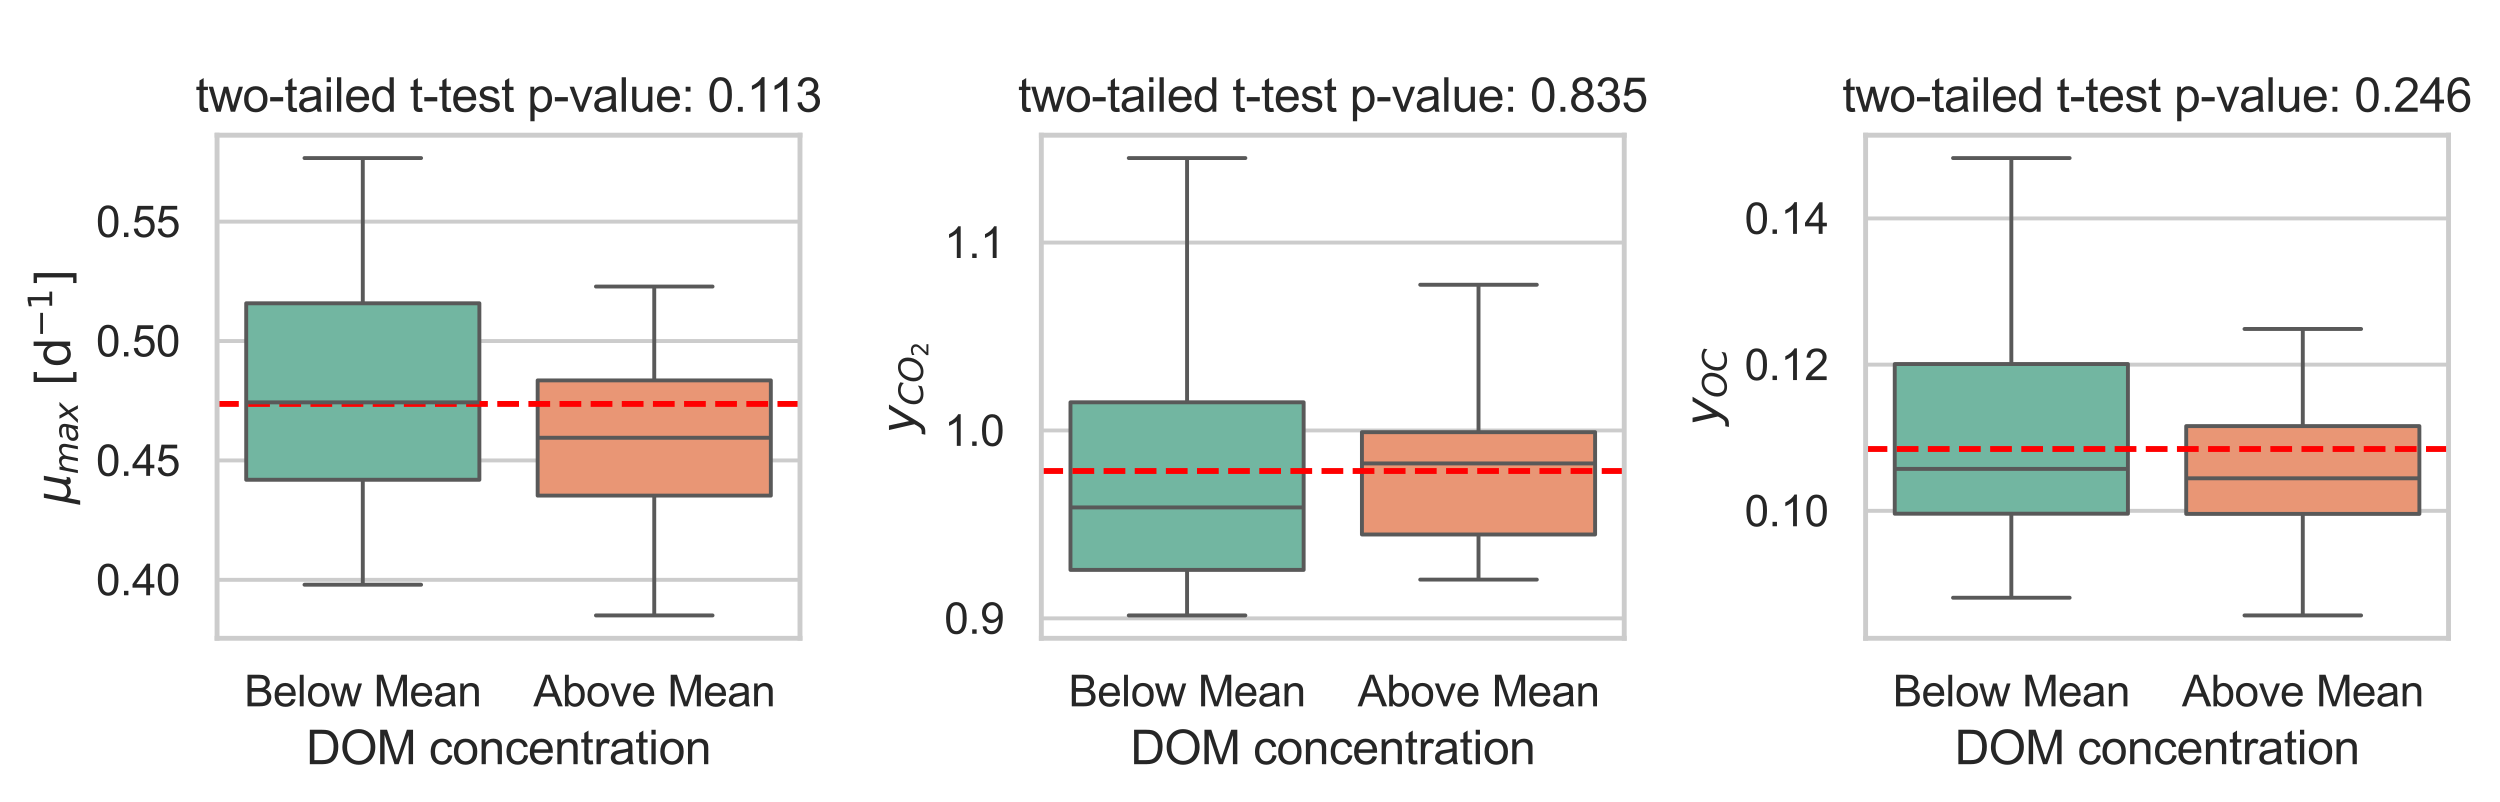 <?xml version="1.0" encoding="utf-8" standalone="no"?>
<!DOCTYPE svg PUBLIC "-//W3C//DTD SVG 1.1//EN"
  "http://www.w3.org/Graphics/SVG/1.1/DTD/svg11.dtd">
<svg xmlns:xlink="http://www.w3.org/1999/xlink" width="638.381pt" height="204.723pt" viewBox="0 0 638.381 204.723" xmlns="http://www.w3.org/2000/svg" version="1.1">
 <defs>
  <style type="text/css">*{stroke-linejoin: round; stroke-linecap: butt}</style>
 </defs>
 <g id="figure_1">
  <g id="patch_1">
   <path d="M 0 204.723 
L 638.381 204.723 
L 638.381 0 
L 0 0 
z
" style="fill: #ffffff"/>
  </g>
  <g id="axes_1">
   <g id="patch_2">
    <path d="M 55.427 162.989 
L 204.275 162.989 
L 204.275 34.524 
L 55.427 34.524 
z
" style="fill: #ffffff"/>
   </g>
   <g id="matplotlib.axis_1">
    <g id="xtick_1">
     <g id="text_1">
      <!-- Below Mean -->
      <g style="fill: #262626" transform="translate(62.374 180.362) scale(0.11 -0.11)">
       <defs>
        <path id="ArialMT-42" d="M 469 0 
L 469 4581 
L 2188 4581 
Q 2713 4581 3030 4442 
Q 3347 4303 3526 4014 
Q 3706 3725 3706 3409 
Q 3706 3116 3547 2856 
Q 3388 2597 3066 2438 
Q 3481 2316 3704 2022 
Q 3928 1728 3928 1328 
Q 3928 1006 3792 729 
Q 3656 453 3456 303 
Q 3256 153 2954 76 
Q 2653 0 2216 0 
L 469 0 
z
M 1075 2656 
L 2066 2656 
Q 2469 2656 2644 2709 
Q 2875 2778 2992 2937 
Q 3109 3097 3109 3338 
Q 3109 3566 3000 3739 
Q 2891 3913 2687 3977 
Q 2484 4041 1991 4041 
L 1075 4041 
L 1075 2656 
z
M 1075 541 
L 2216 541 
Q 2509 541 2628 563 
Q 2838 600 2978 687 
Q 3119 775 3209 942 
Q 3300 1109 3300 1328 
Q 3300 1584 3169 1773 
Q 3038 1963 2805 2039 
Q 2572 2116 2134 2116 
L 1075 2116 
L 1075 541 
z
" transform="scale(0.016)"/>
        <path id="ArialMT-65" d="M 2694 1069 
L 3275 997 
Q 3138 488 2766 206 
Q 2394 -75 1816 -75 
Q 1088 -75 661 373 
Q 234 822 234 1631 
Q 234 2469 665 2931 
Q 1097 3394 1784 3394 
Q 2450 3394 2872 2941 
Q 3294 2488 3294 1666 
Q 3294 1616 3291 1516 
L 816 1516 
Q 847 969 1125 678 
Q 1403 388 1819 388 
Q 2128 388 2347 550 
Q 2566 713 2694 1069 
z
M 847 1978 
L 2700 1978 
Q 2663 2397 2488 2606 
Q 2219 2931 1791 2931 
Q 1403 2931 1139 2672 
Q 875 2413 847 1978 
z
" transform="scale(0.016)"/>
        <path id="ArialMT-6c" d="M 409 0 
L 409 4581 
L 972 4581 
L 972 0 
L 409 0 
z
" transform="scale(0.016)"/>
        <path id="ArialMT-6f" d="M 213 1659 
Q 213 2581 725 3025 
Q 1153 3394 1769 3394 
Q 2453 3394 2887 2945 
Q 3322 2497 3322 1706 
Q 3322 1066 3130 698 
Q 2938 331 2570 128 
Q 2203 -75 1769 -75 
Q 1072 -75 642 372 
Q 213 819 213 1659 
z
M 791 1659 
Q 791 1022 1069 705 
Q 1347 388 1769 388 
Q 2188 388 2466 706 
Q 2744 1025 2744 1678 
Q 2744 2294 2464 2611 
Q 2184 2928 1769 2928 
Q 1347 2928 1069 2612 
Q 791 2297 791 1659 
z
" transform="scale(0.016)"/>
        <path id="ArialMT-77" d="M 1034 0 
L 19 3319 
L 600 3319 
L 1128 1403 
L 1325 691 
Q 1338 744 1497 1375 
L 2025 3319 
L 2603 3319 
L 3100 1394 
L 3266 759 
L 3456 1400 
L 4025 3319 
L 4572 3319 
L 3534 0 
L 2950 0 
L 2422 1988 
L 2294 2553 
L 1622 0 
L 1034 0 
z
" transform="scale(0.016)"/>
        <path id="ArialMT-20" transform="scale(0.016)"/>
        <path id="ArialMT-4d" d="M 475 0 
L 475 4581 
L 1388 4581 
L 2472 1338 
Q 2622 884 2691 659 
Q 2769 909 2934 1394 
L 4031 4581 
L 4847 4581 
L 4847 0 
L 4263 0 
L 4263 3834 
L 2931 0 
L 2384 0 
L 1059 3900 
L 1059 0 
L 475 0 
z
" transform="scale(0.016)"/>
        <path id="ArialMT-61" d="M 2588 409 
Q 2275 144 1986 34 
Q 1697 -75 1366 -75 
Q 819 -75 525 192 
Q 231 459 231 875 
Q 231 1119 342 1320 
Q 453 1522 633 1644 
Q 813 1766 1038 1828 
Q 1203 1872 1538 1913 
Q 2219 1994 2541 2106 
Q 2544 2222 2544 2253 
Q 2544 2597 2384 2738 
Q 2169 2928 1744 2928 
Q 1347 2928 1158 2789 
Q 969 2650 878 2297 
L 328 2372 
Q 403 2725 575 2942 
Q 747 3159 1072 3276 
Q 1397 3394 1825 3394 
Q 2250 3394 2515 3294 
Q 2781 3194 2906 3042 
Q 3031 2891 3081 2659 
Q 3109 2516 3109 2141 
L 3109 1391 
Q 3109 606 3145 398 
Q 3181 191 3288 0 
L 2700 0 
Q 2613 175 2588 409 
z
M 2541 1666 
Q 2234 1541 1622 1453 
Q 1275 1403 1131 1340 
Q 988 1278 909 1158 
Q 831 1038 831 891 
Q 831 666 1001 516 
Q 1172 366 1500 366 
Q 1825 366 2078 508 
Q 2331 650 2450 897 
Q 2541 1088 2541 1459 
L 2541 1666 
z
" transform="scale(0.016)"/>
        <path id="ArialMT-6e" d="M 422 0 
L 422 3319 
L 928 3319 
L 928 2847 
Q 1294 3394 1984 3394 
Q 2284 3394 2536 3286 
Q 2788 3178 2913 3003 
Q 3038 2828 3088 2588 
Q 3119 2431 3119 2041 
L 3119 0 
L 2556 0 
L 2556 2019 
Q 2556 2363 2490 2533 
Q 2425 2703 2258 2804 
Q 2091 2906 1866 2906 
Q 1506 2906 1245 2678 
Q 984 2450 984 1813 
L 984 0 
L 422 0 
z
" transform="scale(0.016)"/>
       </defs>
       <use xlink:href="#ArialMT-42"/>
       <use xlink:href="#ArialMT-65" transform="translate(66.699 0)"/>
       <use xlink:href="#ArialMT-6c" transform="translate(122.314 0)"/>
       <use xlink:href="#ArialMT-6f" transform="translate(144.531 0)"/>
       <use xlink:href="#ArialMT-77" transform="translate(200.146 0)"/>
       <use xlink:href="#ArialMT-20" transform="translate(272.363 0)"/>
       <use xlink:href="#ArialMT-4d" transform="translate(300.146 0)"/>
       <use xlink:href="#ArialMT-65" transform="translate(383.447 0)"/>
       <use xlink:href="#ArialMT-61" transform="translate(439.062 0)"/>
       <use xlink:href="#ArialMT-6e" transform="translate(494.678 0)"/>
      </g>
     </g>
    </g>
    <g id="xtick_2">
     <g id="text_2">
      <!-- Above Mean -->
      <g style="fill: #262626" transform="translate(136.184 180.362) scale(0.11 -0.11)">
       <defs>
        <path id="ArialMT-41" d="M -9 0 
L 1750 4581 
L 2403 4581 
L 4278 0 
L 3588 0 
L 3053 1388 
L 1138 1388 
L 634 0 
L -9 0 
z
M 1313 1881 
L 2866 1881 
L 2388 3150 
Q 2169 3728 2063 4100 
Q 1975 3659 1816 3225 
L 1313 1881 
z
" transform="scale(0.016)"/>
        <path id="ArialMT-62" d="M 941 0 
L 419 0 
L 419 4581 
L 981 4581 
L 981 2947 
Q 1338 3394 1891 3394 
Q 2197 3394 2470 3270 
Q 2744 3147 2920 2923 
Q 3097 2700 3197 2384 
Q 3297 2069 3297 1709 
Q 3297 856 2875 390 
Q 2453 -75 1863 -75 
Q 1275 -75 941 416 
L 941 0 
z
M 934 1684 
Q 934 1088 1097 822 
Q 1363 388 1816 388 
Q 2184 388 2453 708 
Q 2722 1028 2722 1663 
Q 2722 2313 2464 2622 
Q 2206 2931 1841 2931 
Q 1472 2931 1203 2611 
Q 934 2291 934 1684 
z
" transform="scale(0.016)"/>
        <path id="ArialMT-76" d="M 1344 0 
L 81 3319 
L 675 3319 
L 1388 1331 
Q 1503 1009 1600 663 
Q 1675 925 1809 1294 
L 2547 3319 
L 3125 3319 
L 1869 0 
L 1344 0 
z
" transform="scale(0.016)"/>
       </defs>
       <use xlink:href="#ArialMT-41"/>
       <use xlink:href="#ArialMT-62" transform="translate(66.699 0)"/>
       <use xlink:href="#ArialMT-6f" transform="translate(122.314 0)"/>
       <use xlink:href="#ArialMT-76" transform="translate(177.93 0)"/>
       <use xlink:href="#ArialMT-65" transform="translate(227.93 0)"/>
       <use xlink:href="#ArialMT-20" transform="translate(283.545 0)"/>
       <use xlink:href="#ArialMT-4d" transform="translate(311.328 0)"/>
       <use xlink:href="#ArialMT-65" transform="translate(394.629 0)"/>
       <use xlink:href="#ArialMT-61" transform="translate(450.244 0)"/>
       <use xlink:href="#ArialMT-6e" transform="translate(505.859 0)"/>
      </g>
     </g>
    </g>
    <g id="text_3">
     <!-- DOM concentration -->
     <g style="fill: #262626" transform="translate(78.166 195.138) scale(0.12 -0.12)">
      <defs>
       <path id="ArialMT-44" d="M 494 0 
L 494 4581 
L 2072 4581 
Q 2606 4581 2888 4516 
Q 3281 4425 3559 4188 
Q 3922 3881 4101 3404 
Q 4281 2928 4281 2316 
Q 4281 1794 4159 1391 
Q 4038 988 3847 723 
Q 3656 459 3429 307 
Q 3203 156 2883 78 
Q 2563 0 2147 0 
L 494 0 
z
M 1100 541 
L 2078 541 
Q 2531 541 2789 625 
Q 3047 709 3200 863 
Q 3416 1078 3536 1442 
Q 3656 1806 3656 2325 
Q 3656 3044 3420 3430 
Q 3184 3816 2847 3947 
Q 2603 4041 2063 4041 
L 1100 4041 
L 1100 541 
z
" transform="scale(0.016)"/>
       <path id="ArialMT-4f" d="M 309 2231 
Q 309 3372 921 4017 
Q 1534 4663 2503 4663 
Q 3138 4663 3647 4359 
Q 4156 4056 4423 3514 
Q 4691 2972 4691 2284 
Q 4691 1588 4409 1038 
Q 4128 488 3612 205 
Q 3097 -78 2500 -78 
Q 1853 -78 1343 234 
Q 834 547 571 1087 
Q 309 1628 309 2231 
z
M 934 2222 
Q 934 1394 1379 917 
Q 1825 441 2497 441 
Q 3181 441 3623 922 
Q 4066 1403 4066 2288 
Q 4066 2847 3877 3264 
Q 3688 3681 3323 3911 
Q 2959 4141 2506 4141 
Q 1863 4141 1398 3698 
Q 934 3256 934 2222 
z
" transform="scale(0.016)"/>
       <path id="ArialMT-63" d="M 2588 1216 
L 3141 1144 
Q 3050 572 2676 248 
Q 2303 -75 1759 -75 
Q 1078 -75 664 370 
Q 250 816 250 1647 
Q 250 2184 428 2587 
Q 606 2991 970 3192 
Q 1334 3394 1763 3394 
Q 2303 3394 2647 3120 
Q 2991 2847 3088 2344 
L 2541 2259 
Q 2463 2594 2264 2762 
Q 2066 2931 1784 2931 
Q 1359 2931 1093 2626 
Q 828 2322 828 1663 
Q 828 994 1084 691 
Q 1341 388 1753 388 
Q 2084 388 2306 591 
Q 2528 794 2588 1216 
z
" transform="scale(0.016)"/>
       <path id="ArialMT-74" d="M 1650 503 
L 1731 6 
Q 1494 -44 1306 -44 
Q 1000 -44 831 53 
Q 663 150 594 308 
Q 525 466 525 972 
L 525 2881 
L 113 2881 
L 113 3319 
L 525 3319 
L 525 4141 
L 1084 4478 
L 1084 3319 
L 1650 3319 
L 1650 2881 
L 1084 2881 
L 1084 941 
Q 1084 700 1114 631 
Q 1144 563 1211 522 
Q 1278 481 1403 481 
Q 1497 481 1650 503 
z
" transform="scale(0.016)"/>
       <path id="ArialMT-72" d="M 416 0 
L 416 3319 
L 922 3319 
L 922 2816 
Q 1116 3169 1280 3281 
Q 1444 3394 1641 3394 
Q 1925 3394 2219 3213 
L 2025 2691 
Q 1819 2813 1613 2813 
Q 1428 2813 1281 2702 
Q 1134 2591 1072 2394 
Q 978 2094 978 1738 
L 978 0 
L 416 0 
z
" transform="scale(0.016)"/>
       <path id="ArialMT-69" d="M 425 3934 
L 425 4581 
L 988 4581 
L 988 3934 
L 425 3934 
z
M 425 0 
L 425 3319 
L 988 3319 
L 988 0 
L 425 0 
z
" transform="scale(0.016)"/>
      </defs>
      <use xlink:href="#ArialMT-44"/>
      <use xlink:href="#ArialMT-4f" transform="translate(72.217 0)"/>
      <use xlink:href="#ArialMT-4d" transform="translate(150 0)"/>
      <use xlink:href="#ArialMT-20" transform="translate(233.301 0)"/>
      <use xlink:href="#ArialMT-63" transform="translate(261.084 0)"/>
      <use xlink:href="#ArialMT-6f" transform="translate(311.084 0)"/>
      <use xlink:href="#ArialMT-6e" transform="translate(366.699 0)"/>
      <use xlink:href="#ArialMT-63" transform="translate(422.314 0)"/>
      <use xlink:href="#ArialMT-65" transform="translate(472.314 0)"/>
      <use xlink:href="#ArialMT-6e" transform="translate(527.93 0)"/>
      <use xlink:href="#ArialMT-74" transform="translate(583.545 0)"/>
      <use xlink:href="#ArialMT-72" transform="translate(611.328 0)"/>
      <use xlink:href="#ArialMT-61" transform="translate(644.629 0)"/>
      <use xlink:href="#ArialMT-74" transform="translate(700.244 0)"/>
      <use xlink:href="#ArialMT-69" transform="translate(728.027 0)"/>
      <use xlink:href="#ArialMT-6f" transform="translate(750.244 0)"/>
      <use xlink:href="#ArialMT-6e" transform="translate(805.859 0)"/>
     </g>
    </g>
   </g>
   <g id="matplotlib.axis_2">
    <g id="ytick_1">
     <g id="line2d_1">
      <path d="M 55.427 148.061 
L 204.275 148.061 
" clip-path="url(#pc69100a099)" style="fill: none; stroke: #cccccc; stroke-linecap: round"/>
     </g>
     <g id="text_4">
      <!-- 0.40 -->
      <g style="fill: #262626" transform="translate(24.52 151.998) scale(0.11 -0.11)">
       <defs>
        <path id="ArialMT-30" d="M 266 2259 
Q 266 3072 433 3567 
Q 600 4063 929 4331 
Q 1259 4600 1759 4600 
Q 2128 4600 2406 4451 
Q 2684 4303 2865 4023 
Q 3047 3744 3150 3342 
Q 3253 2941 3253 2259 
Q 3253 1453 3087 958 
Q 2922 463 2592 192 
Q 2263 -78 1759 -78 
Q 1097 -78 719 397 
Q 266 969 266 2259 
z
M 844 2259 
Q 844 1131 1108 757 
Q 1372 384 1759 384 
Q 2147 384 2411 759 
Q 2675 1134 2675 2259 
Q 2675 3391 2411 3762 
Q 2147 4134 1753 4134 
Q 1366 4134 1134 3806 
Q 844 3388 844 2259 
z
" transform="scale(0.016)"/>
        <path id="ArialMT-2e" d="M 581 0 
L 581 641 
L 1222 641 
L 1222 0 
L 581 0 
z
" transform="scale(0.016)"/>
        <path id="ArialMT-34" d="M 2069 0 
L 2069 1097 
L 81 1097 
L 81 1613 
L 2172 4581 
L 2631 4581 
L 2631 1613 
L 3250 1613 
L 3250 1097 
L 2631 1097 
L 2631 0 
L 2069 0 
z
M 2069 1613 
L 2069 3678 
L 634 1613 
L 2069 1613 
z
" transform="scale(0.016)"/>
       </defs>
       <use xlink:href="#ArialMT-30"/>
       <use xlink:href="#ArialMT-2e" transform="translate(55.615 0)"/>
       <use xlink:href="#ArialMT-34" transform="translate(83.398 0)"/>
       <use xlink:href="#ArialMT-30" transform="translate(139.014 0)"/>
      </g>
     </g>
    </g>
    <g id="ytick_2">
     <g id="line2d_2">
      <path d="M 55.427 117.571 
L 204.275 117.571 
" clip-path="url(#pc69100a099)" style="fill: none; stroke: #cccccc; stroke-linecap: round"/>
     </g>
     <g id="text_5">
      <!-- 0.45 -->
      <g style="fill: #262626" transform="translate(24.52 121.508) scale(0.11 -0.11)">
       <defs>
        <path id="ArialMT-35" d="M 266 1200 
L 856 1250 
Q 922 819 1161 601 
Q 1400 384 1738 384 
Q 2144 384 2425 690 
Q 2706 997 2706 1503 
Q 2706 1984 2436 2262 
Q 2166 2541 1728 2541 
Q 1456 2541 1237 2417 
Q 1019 2294 894 2097 
L 366 2166 
L 809 4519 
L 3088 4519 
L 3088 3981 
L 1259 3981 
L 1013 2750 
Q 1425 3038 1878 3038 
Q 2478 3038 2890 2622 
Q 3303 2206 3303 1553 
Q 3303 931 2941 478 
Q 2500 -78 1738 -78 
Q 1113 -78 717 272 
Q 322 622 266 1200 
z
" transform="scale(0.016)"/>
       </defs>
       <use xlink:href="#ArialMT-30"/>
       <use xlink:href="#ArialMT-2e" transform="translate(55.615 0)"/>
       <use xlink:href="#ArialMT-34" transform="translate(83.398 0)"/>
       <use xlink:href="#ArialMT-35" transform="translate(139.014 0)"/>
      </g>
     </g>
    </g>
    <g id="ytick_3">
     <g id="line2d_3">
      <path d="M 55.427 87.08 
L 204.275 87.08 
" clip-path="url(#pc69100a099)" style="fill: none; stroke: #cccccc; stroke-linecap: round"/>
     </g>
     <g id="text_6">
      <!-- 0.50 -->
      <g style="fill: #262626" transform="translate(24.52 91.017) scale(0.11 -0.11)">
       <use xlink:href="#ArialMT-30"/>
       <use xlink:href="#ArialMT-2e" transform="translate(55.615 0)"/>
       <use xlink:href="#ArialMT-35" transform="translate(83.398 0)"/>
       <use xlink:href="#ArialMT-30" transform="translate(139.014 0)"/>
      </g>
     </g>
    </g>
    <g id="ytick_4">
     <g id="line2d_4">
      <path d="M 55.427 56.59 
L 204.275 56.59 
" clip-path="url(#pc69100a099)" style="fill: none; stroke: #cccccc; stroke-linecap: round"/>
     </g>
     <g id="text_7">
      <!-- 0.55 -->
      <g style="fill: #262626" transform="translate(24.52 60.527) scale(0.11 -0.11)">
       <use xlink:href="#ArialMT-30"/>
       <use xlink:href="#ArialMT-2e" transform="translate(55.615 0)"/>
       <use xlink:href="#ArialMT-35" transform="translate(83.398 0)"/>
       <use xlink:href="#ArialMT-35" transform="translate(139.014 0)"/>
      </g>
     </g>
    </g>
    <g id="text_8">
     <!-- $\mu_{max} \ [\mathrm{d^{-1}}]$ -->
     <g style="fill: #262626" transform="translate(18 128.757) rotate(-90) scale(0.12 -0.12)">
      <defs>
       <path id="DejaVuSans-Oblique-3bc" d="M -84 -1331 
L 856 3500 
L 1434 3500 
L 1009 1322 
Q 997 1256 987 1175 
Q 978 1094 978 1013 
Q 978 722 1161 565 
Q 1344 409 1684 409 
Q 2147 409 2431 671 
Q 2716 934 2816 1459 
L 3213 3500 
L 3788 3500 
L 3266 809 
Q 3253 750 3248 706 
Q 3244 663 3244 628 
Q 3244 531 3283 486 
Q 3322 441 3406 441 
Q 3438 441 3492 456 
Q 3547 472 3647 513 
L 3559 50 
Q 3422 -19 3297 -55 
Q 3172 -91 3053 -91 
Q 2847 -91 2730 40 
Q 2613 172 2613 403 
Q 2438 153 2195 31 
Q 1953 -91 1625 -91 
Q 1334 -91 1117 43 
Q 900 178 831 397 
L 494 -1331 
L -84 -1331 
z
" transform="scale(0.016)"/>
       <path id="DejaVuSans-Oblique-6d" d="M 5747 2113 
L 5338 0 
L 4763 0 
L 5166 2094 
Q 5191 2228 5203 2325 
Q 5216 2422 5216 2491 
Q 5216 2772 5059 2928 
Q 4903 3084 4622 3084 
Q 4203 3084 3875 2770 
Q 3547 2456 3450 1953 
L 3066 0 
L 2491 0 
L 2900 2094 
Q 2925 2209 2937 2307 
Q 2950 2406 2950 2484 
Q 2950 2769 2794 2926 
Q 2638 3084 2363 3084 
Q 1938 3084 1609 2770 
Q 1281 2456 1184 1953 
L 800 0 
L 225 0 
L 909 3500 
L 1484 3500 
L 1375 2956 
Q 1609 3263 1923 3423 
Q 2238 3584 2597 3584 
Q 2978 3584 3223 3384 
Q 3469 3184 3519 2828 
Q 3781 3197 4126 3390 
Q 4472 3584 4856 3584 
Q 5306 3584 5551 3325 
Q 5797 3066 5797 2591 
Q 5797 2488 5784 2364 
Q 5772 2241 5747 2113 
z
" transform="scale(0.016)"/>
       <path id="DejaVuSans-Oblique-61" d="M 3438 1997 
L 3047 0 
L 2472 0 
L 2578 531 
Q 2325 219 2001 64 
Q 1678 -91 1281 -91 
Q 834 -91 548 182 
Q 263 456 263 884 
Q 263 1497 752 1853 
Q 1241 2209 2100 2209 
L 2900 2209 
L 2931 2363 
Q 2938 2388 2941 2417 
Q 2944 2447 2944 2509 
Q 2944 2788 2717 2942 
Q 2491 3097 2081 3097 
Q 1800 3097 1504 3025 
Q 1209 2953 897 2809 
L 997 3341 
Q 1322 3463 1633 3523 
Q 1944 3584 2234 3584 
Q 2853 3584 3176 3315 
Q 3500 3047 3500 2534 
Q 3500 2431 3484 2292 
Q 3469 2153 3438 1997 
z
M 2816 1759 
L 2241 1759 
Q 1534 1759 1195 1570 
Q 856 1381 856 984 
Q 856 709 1029 553 
Q 1203 397 1509 397 
Q 1978 397 2328 733 
Q 2678 1069 2791 1631 
L 2816 1759 
z
" transform="scale(0.016)"/>
       <path id="DejaVuSans-Oblique-78" d="M 3841 3500 
L 2234 1784 
L 3219 0 
L 2559 0 
L 1819 1388 
L 531 0 
L -166 0 
L 1556 1844 
L 641 3500 
L 1300 3500 
L 1972 2234 
L 3144 3500 
L 3841 3500 
z
" transform="scale(0.016)"/>
       <path id="DejaVuSans-5b" d="M 550 4863 
L 1875 4863 
L 1875 4416 
L 1125 4416 
L 1125 -397 
L 1875 -397 
L 1875 -844 
L 550 -844 
L 550 4863 
z
" transform="scale(0.016)"/>
       <path id="DejaVuSans-64" d="M 2906 2969 
L 2906 4863 
L 3481 4863 
L 3481 0 
L 2906 0 
L 2906 525 
Q 2725 213 2448 61 
Q 2172 -91 1784 -91 
Q 1150 -91 751 415 
Q 353 922 353 1747 
Q 353 2572 751 3078 
Q 1150 3584 1784 3584 
Q 2172 3584 2448 3432 
Q 2725 3281 2906 2969 
z
M 947 1747 
Q 947 1113 1208 752 
Q 1469 391 1925 391 
Q 2381 391 2643 752 
Q 2906 1113 2906 1747 
Q 2906 2381 2643 2742 
Q 2381 3103 1925 3103 
Q 1469 3103 1208 2742 
Q 947 2381 947 1747 
z
" transform="scale(0.016)"/>
       <path id="DejaVuSans-2212" d="M 678 2272 
L 4684 2272 
L 4684 1741 
L 678 1741 
L 678 2272 
z
" transform="scale(0.016)"/>
       <path id="DejaVuSans-31" d="M 794 531 
L 1825 531 
L 1825 4091 
L 703 3866 
L 703 4441 
L 1819 4666 
L 2450 4666 
L 2450 531 
L 3481 531 
L 3481 0 
L 794 0 
L 794 531 
z
" transform="scale(0.016)"/>
       <path id="DejaVuSans-5d" d="M 1947 4863 
L 1947 -844 
L 622 -844 
L 622 -397 
L 1369 -397 
L 1369 4416 
L 622 4416 
L 622 4863 
L 1947 4863 
z
" transform="scale(0.016)"/>
      </defs>
      <use xlink:href="#DejaVuSans-Oblique-3bc" transform="translate(0 0.684)"/>
      <use xlink:href="#DejaVuSans-Oblique-6d" transform="translate(63.623 -15.722) scale(0.7)"/>
      <use xlink:href="#DejaVuSans-Oblique-61" transform="translate(131.812 -15.722) scale(0.7)"/>
      <use xlink:href="#DejaVuSans-Oblique-78" transform="translate(174.707 -15.722) scale(0.7)"/>
      <use xlink:href="#DejaVuSans-5b" transform="translate(251.338 0.684)"/>
      <use xlink:href="#DejaVuSans-64" transform="translate(290.351 0.684)"/>
      <use xlink:href="#DejaVuSans-2212" transform="translate(354.785 38.966) scale(0.7)"/>
      <use xlink:href="#DejaVuSans-31" transform="translate(413.437 38.966) scale(0.7)"/>
      <use xlink:href="#DejaVuSans-5d" transform="translate(460.708 0.684)"/>
     </g>
    </g>
   </g>
   <g id="patch_3">
    <path d="M 62.869 122.514 
L 122.409 122.514 
L 122.409 77.447 
L 62.869 77.447 
L 62.869 122.514 
z
" clip-path="url(#pc69100a099)" style="fill: #72b6a1; stroke: #595959; stroke-linejoin: miter"/>
   </g>
   <g id="line2d_5">
    <path d="M 92.639 122.514 
L 92.639 149.31 
" clip-path="url(#pc69100a099)" style="fill: none; stroke: #595959"/>
   </g>
   <g id="line2d_6">
    <path d="M 92.639 77.447 
L 92.639 40.364 
" clip-path="url(#pc69100a099)" style="fill: none; stroke: #595959"/>
   </g>
   <g id="line2d_7">
    <path d="M 77.754 149.31 
L 107.524 149.31 
" clip-path="url(#pc69100a099)" style="fill: none; stroke: #595959; stroke-linecap: round"/>
   </g>
   <g id="line2d_8">
    <path d="M 77.754 40.364 
L 107.524 40.364 
" clip-path="url(#pc69100a099)" style="fill: none; stroke: #595959; stroke-linecap: round"/>
   </g>
   <g id="line2d_9"/>
   <g id="patch_4">
    <path d="M 137.293 126.554 
L 196.833 126.554 
L 196.833 97.138 
L 137.293 97.138 
L 137.293 126.554 
z
" clip-path="url(#pc69100a099)" style="fill: #e99675; stroke: #595959; stroke-linejoin: miter"/>
   </g>
   <g id="line2d_10">
    <path d="M 167.063 126.554 
L 167.063 157.15 
" clip-path="url(#pc69100a099)" style="fill: none; stroke: #595959"/>
   </g>
   <g id="line2d_11">
    <path d="M 167.063 97.138 
L 167.063 73.168 
" clip-path="url(#pc69100a099)" style="fill: none; stroke: #595959"/>
   </g>
   <g id="line2d_12">
    <path d="M 152.178 157.15 
L 181.948 157.15 
" clip-path="url(#pc69100a099)" style="fill: none; stroke: #595959; stroke-linecap: round"/>
   </g>
   <g id="line2d_13">
    <path d="M 152.178 73.168 
L 181.948 73.168 
" clip-path="url(#pc69100a099)" style="fill: none; stroke: #595959; stroke-linecap: round"/>
   </g>
   <g id="line2d_14"/>
   <g id="line2d_15">
    <path d="M 55.427 103.152 
L 204.275 103.152 
" clip-path="url(#pc69100a099)" style="fill: none; stroke-dasharray: 5.55,2.4; stroke-dashoffset: 0; stroke: #ff0000; stroke-width: 1.5"/>
   </g>
   <g id="line2d_16">
    <path d="M 62.869 102.745 
L 122.409 102.745 
" clip-path="url(#pc69100a099)" style="fill: none; stroke: #595959"/>
   </g>
   <g id="line2d_17">
    <path d="M 137.293 111.789 
L 196.833 111.789 
" clip-path="url(#pc69100a099)" style="fill: none; stroke: #595959"/>
   </g>
   <g id="patch_5">
    <path d="M 55.427 162.989 
L 55.427 34.524 
" style="fill: none; stroke: #cccccc; stroke-width: 1.25; stroke-linejoin: miter; stroke-linecap: square"/>
   </g>
   <g id="patch_6">
    <path d="M 204.275 162.989 
L 204.275 34.524 
" style="fill: none; stroke: #cccccc; stroke-width: 1.25; stroke-linejoin: miter; stroke-linecap: square"/>
   </g>
   <g id="patch_7">
    <path d="M 55.427 162.989 
L 204.275 162.989 
" style="fill: none; stroke: #cccccc; stroke-width: 1.25; stroke-linejoin: miter; stroke-linecap: square"/>
   </g>
   <g id="patch_8">
    <path d="M 55.427 34.524 
L 204.275 34.524 
" style="fill: none; stroke: #cccccc; stroke-width: 1.25; stroke-linejoin: miter; stroke-linecap: square"/>
   </g>
   <g id="text_9">
    <!--  -->
    <g style="fill: #262626" transform="translate(129.851 15.789) scale(0.12 -0.12)"/>
    <!-- two-tailed t-test p-value: 0.113 -->
    <g style="fill: #262626" transform="translate(49.924 28.524) scale(0.12 -0.12)">
     <defs>
      <path id="ArialMT-2d" d="M 203 1375 
L 203 1941 
L 1931 1941 
L 1931 1375 
L 203 1375 
z
" transform="scale(0.016)"/>
      <path id="ArialMT-64" d="M 2575 0 
L 2575 419 
Q 2259 -75 1647 -75 
Q 1250 -75 917 144 
Q 584 363 401 755 
Q 219 1147 219 1656 
Q 219 2153 384 2558 
Q 550 2963 881 3178 
Q 1213 3394 1622 3394 
Q 1922 3394 2156 3267 
Q 2391 3141 2538 2938 
L 2538 4581 
L 3097 4581 
L 3097 0 
L 2575 0 
z
M 797 1656 
Q 797 1019 1065 703 
Q 1334 388 1700 388 
Q 2069 388 2326 689 
Q 2584 991 2584 1609 
Q 2584 2291 2321 2609 
Q 2059 2928 1675 2928 
Q 1300 2928 1048 2622 
Q 797 2316 797 1656 
z
" transform="scale(0.016)"/>
      <path id="ArialMT-73" d="M 197 991 
L 753 1078 
Q 800 744 1014 566 
Q 1228 388 1613 388 
Q 2000 388 2187 545 
Q 2375 703 2375 916 
Q 2375 1106 2209 1216 
Q 2094 1291 1634 1406 
Q 1016 1563 777 1677 
Q 538 1791 414 1992 
Q 291 2194 291 2438 
Q 291 2659 392 2848 
Q 494 3038 669 3163 
Q 800 3259 1026 3326 
Q 1253 3394 1513 3394 
Q 1903 3394 2198 3281 
Q 2494 3169 2634 2976 
Q 2775 2784 2828 2463 
L 2278 2388 
Q 2241 2644 2061 2787 
Q 1881 2931 1553 2931 
Q 1166 2931 1000 2803 
Q 834 2675 834 2503 
Q 834 2394 903 2306 
Q 972 2216 1119 2156 
Q 1203 2125 1616 2013 
Q 2213 1853 2448 1751 
Q 2684 1650 2818 1456 
Q 2953 1263 2953 975 
Q 2953 694 2789 445 
Q 2625 197 2315 61 
Q 2006 -75 1616 -75 
Q 969 -75 630 194 
Q 291 463 197 991 
z
" transform="scale(0.016)"/>
      <path id="ArialMT-70" d="M 422 -1272 
L 422 3319 
L 934 3319 
L 934 2888 
Q 1116 3141 1344 3267 
Q 1572 3394 1897 3394 
Q 2322 3394 2647 3175 
Q 2972 2956 3137 2557 
Q 3303 2159 3303 1684 
Q 3303 1175 3120 767 
Q 2938 359 2589 142 
Q 2241 -75 1856 -75 
Q 1575 -75 1351 44 
Q 1128 163 984 344 
L 984 -1272 
L 422 -1272 
z
M 931 1641 
Q 931 1000 1190 694 
Q 1450 388 1819 388 
Q 2194 388 2461 705 
Q 2728 1022 2728 1688 
Q 2728 2322 2467 2637 
Q 2206 2953 1844 2953 
Q 1484 2953 1207 2617 
Q 931 2281 931 1641 
z
" transform="scale(0.016)"/>
      <path id="ArialMT-75" d="M 2597 0 
L 2597 488 
Q 2209 -75 1544 -75 
Q 1250 -75 995 37 
Q 741 150 617 320 
Q 494 491 444 738 
Q 409 903 409 1263 
L 409 3319 
L 972 3319 
L 972 1478 
Q 972 1038 1006 884 
Q 1059 663 1231 536 
Q 1403 409 1656 409 
Q 1909 409 2131 539 
Q 2353 669 2445 892 
Q 2538 1116 2538 1541 
L 2538 3319 
L 3100 3319 
L 3100 0 
L 2597 0 
z
" transform="scale(0.016)"/>
      <path id="ArialMT-3a" d="M 578 2678 
L 578 3319 
L 1219 3319 
L 1219 2678 
L 578 2678 
z
M 578 0 
L 578 641 
L 1219 641 
L 1219 0 
L 578 0 
z
" transform="scale(0.016)"/>
      <path id="ArialMT-31" d="M 2384 0 
L 1822 0 
L 1822 3584 
Q 1619 3391 1289 3197 
Q 959 3003 697 2906 
L 697 3450 
Q 1169 3672 1522 3987 
Q 1875 4303 2022 4600 
L 2384 4600 
L 2384 0 
z
" transform="scale(0.016)"/>
      <path id="ArialMT-33" d="M 269 1209 
L 831 1284 
Q 928 806 1161 595 
Q 1394 384 1728 384 
Q 2125 384 2398 659 
Q 2672 934 2672 1341 
Q 2672 1728 2419 1979 
Q 2166 2231 1775 2231 
Q 1616 2231 1378 2169 
L 1441 2663 
Q 1497 2656 1531 2656 
Q 1891 2656 2178 2843 
Q 2466 3031 2466 3422 
Q 2466 3731 2256 3934 
Q 2047 4138 1716 4138 
Q 1388 4138 1169 3931 
Q 950 3725 888 3313 
L 325 3413 
Q 428 3978 793 4289 
Q 1159 4600 1703 4600 
Q 2078 4600 2393 4439 
Q 2709 4278 2876 4000 
Q 3044 3722 3044 3409 
Q 3044 3113 2884 2869 
Q 2725 2625 2413 2481 
Q 2819 2388 3044 2092 
Q 3269 1797 3269 1353 
Q 3269 753 2831 336 
Q 2394 -81 1725 -81 
Q 1122 -81 723 278 
Q 325 638 269 1209 
z
" transform="scale(0.016)"/>
     </defs>
     <use xlink:href="#ArialMT-74"/>
     <use xlink:href="#ArialMT-77" transform="translate(27.783 0)"/>
     <use xlink:href="#ArialMT-6f" transform="translate(100 0)"/>
     <use xlink:href="#ArialMT-2d" transform="translate(155.615 0)"/>
     <use xlink:href="#ArialMT-74" transform="translate(188.916 0)"/>
     <use xlink:href="#ArialMT-61" transform="translate(216.699 0)"/>
     <use xlink:href="#ArialMT-69" transform="translate(272.314 0)"/>
     <use xlink:href="#ArialMT-6c" transform="translate(294.531 0)"/>
     <use xlink:href="#ArialMT-65" transform="translate(316.748 0)"/>
     <use xlink:href="#ArialMT-64" transform="translate(372.363 0)"/>
     <use xlink:href="#ArialMT-20" transform="translate(427.979 0)"/>
     <use xlink:href="#ArialMT-74" transform="translate(455.762 0)"/>
     <use xlink:href="#ArialMT-2d" transform="translate(483.545 0)"/>
     <use xlink:href="#ArialMT-74" transform="translate(516.846 0)"/>
     <use xlink:href="#ArialMT-65" transform="translate(544.629 0)"/>
     <use xlink:href="#ArialMT-73" transform="translate(600.244 0)"/>
     <use xlink:href="#ArialMT-74" transform="translate(650.244 0)"/>
     <use xlink:href="#ArialMT-20" transform="translate(678.027 0)"/>
     <use xlink:href="#ArialMT-70" transform="translate(705.811 0)"/>
     <use xlink:href="#ArialMT-2d" transform="translate(761.426 0)"/>
     <use xlink:href="#ArialMT-76" transform="translate(794.727 0)"/>
     <use xlink:href="#ArialMT-61" transform="translate(844.727 0)"/>
     <use xlink:href="#ArialMT-6c" transform="translate(900.342 0)"/>
     <use xlink:href="#ArialMT-75" transform="translate(922.559 0)"/>
     <use xlink:href="#ArialMT-65" transform="translate(978.174 0)"/>
     <use xlink:href="#ArialMT-3a" transform="translate(1033.789 0)"/>
     <use xlink:href="#ArialMT-20" transform="translate(1061.572 0)"/>
     <use xlink:href="#ArialMT-30" transform="translate(1089.355 0)"/>
     <use xlink:href="#ArialMT-2e" transform="translate(1144.971 0)"/>
     <use xlink:href="#ArialMT-31" transform="translate(1172.754 0)"/>
     <use xlink:href="#ArialMT-31" transform="translate(1220.994 0)"/>
     <use xlink:href="#ArialMT-33" transform="translate(1276.609 0)"/>
    </g>
   </g>
  </g>
  <g id="axes_2">
   <g id="patch_9">
    <path d="M 265.907 162.989 
L 414.755 162.989 
L 414.755 34.524 
L 265.907 34.524 
z
" style="fill: #ffffff"/>
   </g>
   <g id="matplotlib.axis_3">
    <g id="xtick_3">
     <g id="text_10">
      <!-- Below Mean -->
      <g style="fill: #262626" transform="translate(272.854 180.362) scale(0.11 -0.11)">
       <use xlink:href="#ArialMT-42"/>
       <use xlink:href="#ArialMT-65" transform="translate(66.699 0)"/>
       <use xlink:href="#ArialMT-6c" transform="translate(122.314 0)"/>
       <use xlink:href="#ArialMT-6f" transform="translate(144.531 0)"/>
       <use xlink:href="#ArialMT-77" transform="translate(200.146 0)"/>
       <use xlink:href="#ArialMT-20" transform="translate(272.363 0)"/>
       <use xlink:href="#ArialMT-4d" transform="translate(300.146 0)"/>
       <use xlink:href="#ArialMT-65" transform="translate(383.447 0)"/>
       <use xlink:href="#ArialMT-61" transform="translate(439.062 0)"/>
       <use xlink:href="#ArialMT-6e" transform="translate(494.678 0)"/>
      </g>
     </g>
    </g>
    <g id="xtick_4">
     <g id="text_11">
      <!-- Above Mean -->
      <g style="fill: #262626" transform="translate(346.664 180.362) scale(0.11 -0.11)">
       <use xlink:href="#ArialMT-41"/>
       <use xlink:href="#ArialMT-62" transform="translate(66.699 0)"/>
       <use xlink:href="#ArialMT-6f" transform="translate(122.314 0)"/>
       <use xlink:href="#ArialMT-76" transform="translate(177.93 0)"/>
       <use xlink:href="#ArialMT-65" transform="translate(227.93 0)"/>
       <use xlink:href="#ArialMT-20" transform="translate(283.545 0)"/>
       <use xlink:href="#ArialMT-4d" transform="translate(311.328 0)"/>
       <use xlink:href="#ArialMT-65" transform="translate(394.629 0)"/>
       <use xlink:href="#ArialMT-61" transform="translate(450.244 0)"/>
       <use xlink:href="#ArialMT-6e" transform="translate(505.859 0)"/>
      </g>
     </g>
    </g>
    <g id="text_12">
     <!-- DOM concentration -->
     <g style="fill: #262626" transform="translate(288.646 195.138) scale(0.12 -0.12)">
      <use xlink:href="#ArialMT-44"/>
      <use xlink:href="#ArialMT-4f" transform="translate(72.217 0)"/>
      <use xlink:href="#ArialMT-4d" transform="translate(150 0)"/>
      <use xlink:href="#ArialMT-20" transform="translate(233.301 0)"/>
      <use xlink:href="#ArialMT-63" transform="translate(261.084 0)"/>
      <use xlink:href="#ArialMT-6f" transform="translate(311.084 0)"/>
      <use xlink:href="#ArialMT-6e" transform="translate(366.699 0)"/>
      <use xlink:href="#ArialMT-63" transform="translate(422.314 0)"/>
      <use xlink:href="#ArialMT-65" transform="translate(472.314 0)"/>
      <use xlink:href="#ArialMT-6e" transform="translate(527.93 0)"/>
      <use xlink:href="#ArialMT-74" transform="translate(583.545 0)"/>
      <use xlink:href="#ArialMT-72" transform="translate(611.328 0)"/>
      <use xlink:href="#ArialMT-61" transform="translate(644.629 0)"/>
      <use xlink:href="#ArialMT-74" transform="translate(700.244 0)"/>
      <use xlink:href="#ArialMT-69" transform="translate(728.027 0)"/>
      <use xlink:href="#ArialMT-6f" transform="translate(750.244 0)"/>
      <use xlink:href="#ArialMT-6e" transform="translate(805.859 0)"/>
     </g>
    </g>
   </g>
   <g id="matplotlib.axis_4">
    <g id="ytick_5">
     <g id="line2d_18">
      <path d="M 265.907 157.896 
L 414.755 157.896 
" clip-path="url(#p3b81b47abc)" style="fill: none; stroke: #cccccc; stroke-linecap: round"/>
     </g>
     <g id="text_13">
      <!-- 0.9 -->
      <g style="fill: #262626" transform="translate(241.117 161.833) scale(0.11 -0.11)">
       <defs>
        <path id="ArialMT-39" d="M 350 1059 
L 891 1109 
Q 959 728 1153 556 
Q 1347 384 1650 384 
Q 1909 384 2104 503 
Q 2300 622 2425 820 
Q 2550 1019 2634 1356 
Q 2719 1694 2719 2044 
Q 2719 2081 2716 2156 
Q 2547 1888 2255 1720 
Q 1963 1553 1622 1553 
Q 1053 1553 659 1965 
Q 266 2378 266 3053 
Q 266 3750 677 4175 
Q 1088 4600 1706 4600 
Q 2153 4600 2523 4359 
Q 2894 4119 3086 3673 
Q 3278 3228 3278 2384 
Q 3278 1506 3087 986 
Q 2897 466 2520 194 
Q 2144 -78 1638 -78 
Q 1100 -78 759 220 
Q 419 519 350 1059 
z
M 2653 3081 
Q 2653 3566 2395 3850 
Q 2138 4134 1775 4134 
Q 1400 4134 1122 3828 
Q 844 3522 844 3034 
Q 844 2597 1108 2323 
Q 1372 2050 1759 2050 
Q 2150 2050 2401 2323 
Q 2653 2597 2653 3081 
z
" transform="scale(0.016)"/>
       </defs>
       <use xlink:href="#ArialMT-30"/>
       <use xlink:href="#ArialMT-2e" transform="translate(55.615 0)"/>
       <use xlink:href="#ArialMT-39" transform="translate(83.398 0)"/>
      </g>
     </g>
    </g>
    <g id="ytick_6">
     <g id="line2d_19">
      <path d="M 265.907 109.918 
L 414.755 109.918 
" clip-path="url(#p3b81b47abc)" style="fill: none; stroke: #cccccc; stroke-linecap: round"/>
     </g>
     <g id="text_14">
      <!-- 1.0 -->
      <g style="fill: #262626" transform="translate(241.117 113.855) scale(0.11 -0.11)">
       <use xlink:href="#ArialMT-31"/>
       <use xlink:href="#ArialMT-2e" transform="translate(55.615 0)"/>
       <use xlink:href="#ArialMT-30" transform="translate(83.398 0)"/>
      </g>
     </g>
    </g>
    <g id="ytick_7">
     <g id="line2d_20">
      <path d="M 265.907 61.94 
L 414.755 61.94 
" clip-path="url(#p3b81b47abc)" style="fill: none; stroke: #cccccc; stroke-linecap: round"/>
     </g>
     <g id="text_15">
      <!-- 1.1 -->
      <g style="fill: #262626" transform="translate(241.117 65.877) scale(0.11 -0.11)">
       <use xlink:href="#ArialMT-31"/>
       <use xlink:href="#ArialMT-2e" transform="translate(55.615 0)"/>
       <use xlink:href="#ArialMT-31" transform="translate(83.398 0)"/>
      </g>
     </g>
    </g>
    <g id="text_16">
     <!-- $y_{CO_2}$ -->
     <g style="fill: #262626" transform="translate(233.757 110.697) rotate(-90) scale(0.12 -0.12)">
      <defs>
       <path id="DejaVuSans-Oblique-79" d="M 1588 -325 
Q 1188 -997 936 -1164 
Q 684 -1331 294 -1331 
L -159 -1331 
L -63 -850 
L 269 -850 
Q 509 -850 678 -719 
Q 847 -588 1056 -206 
L 1234 128 
L 459 3500 
L 1069 3500 
L 1650 819 
L 3256 3500 
L 3859 3500 
L 1588 -325 
z
" transform="scale(0.016)"/>
       <path id="DejaVuSans-Oblique-43" d="M 4447 4306 
L 4319 3641 
Q 4019 3944 3683 4091 
Q 3347 4238 2956 4238 
Q 2422 4238 2017 3981 
Q 1613 3725 1319 3200 
Q 1131 2863 1032 2486 
Q 934 2109 934 1728 
Q 934 1091 1264 756 
Q 1594 422 2222 422 
Q 2656 422 3056 561 
Q 3456 700 3834 978 
L 3688 231 
Q 3316 72 2936 -9 
Q 2556 -91 2175 -91 
Q 1278 -91 773 396 
Q 269 884 269 1753 
Q 269 2309 461 2846 
Q 653 3384 1013 3828 
Q 1394 4300 1883 4525 
Q 2372 4750 3022 4750 
Q 3422 4750 3780 4639 
Q 4138 4528 4447 4306 
z
" transform="scale(0.016)"/>
       <path id="DejaVuSans-Oblique-4f" d="M 2919 4238 
Q 2400 4238 2003 3986 
Q 1606 3734 1313 3219 
Q 1125 2891 1026 2522 
Q 928 2153 928 1778 
Q 928 1128 1239 775 
Q 1550 422 2119 422 
Q 2631 422 3032 676 
Q 3434 931 3719 1434 
Q 3909 1772 4009 2142 
Q 4109 2513 4109 2881 
Q 4109 3528 3796 3883 
Q 3484 4238 2919 4238 
z
M 2100 -91 
Q 1241 -91 748 418 
Q 256 928 256 1813 
Q 256 2319 448 2847 
Q 641 3375 978 3788 
Q 1375 4272 1862 4511 
Q 2350 4750 2938 4750 
Q 3794 4750 4287 4245 
Q 4781 3741 4781 2869 
Q 4781 2331 4593 1812 
Q 4406 1294 4056 872 
Q 3656 384 3173 146 
Q 2691 -91 2100 -91 
z
" transform="scale(0.016)"/>
       <path id="DejaVuSans-32" d="M 1228 531 
L 3431 531 
L 3431 0 
L 469 0 
L 469 531 
Q 828 903 1448 1529 
Q 2069 2156 2228 2338 
Q 2531 2678 2651 2914 
Q 2772 3150 2772 3378 
Q 2772 3750 2511 3984 
Q 2250 4219 1831 4219 
Q 1534 4219 1204 4116 
Q 875 4013 500 3803 
L 500 4441 
Q 881 4594 1212 4672 
Q 1544 4750 1819 4750 
Q 2544 4750 2975 4387 
Q 3406 4025 3406 3419 
Q 3406 3131 3298 2873 
Q 3191 2616 2906 2266 
Q 2828 2175 2409 1742 
Q 1991 1309 1228 531 
z
" transform="scale(0.016)"/>
      </defs>
      <use xlink:href="#DejaVuSans-Oblique-79" transform="translate(0 0.312)"/>
      <use xlink:href="#DejaVuSans-Oblique-43" transform="translate(59.18 -16.094) scale(0.7)"/>
      <use xlink:href="#DejaVuSans-Oblique-4f" transform="translate(108.057 -16.094) scale(0.7)"/>
      <use xlink:href="#DejaVuSans-32" transform="translate(163.154 -27.578) scale(0.49)"/>
     </g>
    </g>
   </g>
   <g id="patch_10">
    <path d="M 273.349 145.526 
L 332.889 145.526 
L 332.889 102.732 
L 273.349 102.732 
L 273.349 145.526 
z
" clip-path="url(#p3b81b47abc)" style="fill: #72b6a1; stroke: #595959; stroke-linejoin: miter"/>
   </g>
   <g id="line2d_21">
    <path d="M 303.119 145.526 
L 303.119 157.15 
" clip-path="url(#p3b81b47abc)" style="fill: none; stroke: #595959"/>
   </g>
   <g id="line2d_22">
    <path d="M 303.119 102.732 
L 303.119 40.364 
" clip-path="url(#p3b81b47abc)" style="fill: none; stroke: #595959"/>
   </g>
   <g id="line2d_23">
    <path d="M 288.234 157.15 
L 318.004 157.15 
" clip-path="url(#p3b81b47abc)" style="fill: none; stroke: #595959; stroke-linecap: round"/>
   </g>
   <g id="line2d_24">
    <path d="M 288.234 40.364 
L 318.004 40.364 
" clip-path="url(#p3b81b47abc)" style="fill: none; stroke: #595959; stroke-linecap: round"/>
   </g>
   <g id="line2d_25"/>
   <g id="patch_11">
    <path d="M 347.773 136.482 
L 407.313 136.482 
L 407.313 110.351 
L 347.773 110.351 
L 347.773 136.482 
z
" clip-path="url(#p3b81b47abc)" style="fill: #e99675; stroke: #595959; stroke-linejoin: miter"/>
   </g>
   <g id="line2d_26">
    <path d="M 377.543 136.482 
L 377.543 148.002 
" clip-path="url(#p3b81b47abc)" style="fill: none; stroke: #595959"/>
   </g>
   <g id="line2d_27">
    <path d="M 377.543 110.351 
L 377.543 72.711 
" clip-path="url(#p3b81b47abc)" style="fill: none; stroke: #595959"/>
   </g>
   <g id="line2d_28">
    <path d="M 362.658 148.002 
L 392.428 148.002 
" clip-path="url(#p3b81b47abc)" style="fill: none; stroke: #595959; stroke-linecap: round"/>
   </g>
   <g id="line2d_29">
    <path d="M 362.658 72.711 
L 392.428 72.711 
" clip-path="url(#p3b81b47abc)" style="fill: none; stroke: #595959; stroke-linecap: round"/>
   </g>
   <g id="line2d_30"/>
   <g id="line2d_31">
    <path d="M 265.907 120.275 
L 414.755 120.275 
" clip-path="url(#p3b81b47abc)" style="fill: none; stroke-dasharray: 5.55,2.4; stroke-dashoffset: 0; stroke: #ff0000; stroke-width: 1.5"/>
   </g>
   <g id="line2d_32">
    <path d="M 273.349 129.576 
L 332.889 129.576 
" clip-path="url(#p3b81b47abc)" style="fill: none; stroke: #595959"/>
   </g>
   <g id="line2d_33">
    <path d="M 347.773 118.34 
L 407.313 118.34 
" clip-path="url(#p3b81b47abc)" style="fill: none; stroke: #595959"/>
   </g>
   <g id="patch_12">
    <path d="M 265.907 162.989 
L 265.907 34.524 
" style="fill: none; stroke: #cccccc; stroke-width: 1.25; stroke-linejoin: miter; stroke-linecap: square"/>
   </g>
   <g id="patch_13">
    <path d="M 414.755 162.989 
L 414.755 34.524 
" style="fill: none; stroke: #cccccc; stroke-width: 1.25; stroke-linejoin: miter; stroke-linecap: square"/>
   </g>
   <g id="patch_14">
    <path d="M 265.907 162.989 
L 414.755 162.989 
" style="fill: none; stroke: #cccccc; stroke-width: 1.25; stroke-linejoin: miter; stroke-linecap: square"/>
   </g>
   <g id="patch_15">
    <path d="M 265.907 34.524 
L 414.755 34.524 
" style="fill: none; stroke: #cccccc; stroke-width: 1.25; stroke-linejoin: miter; stroke-linecap: square"/>
   </g>
   <g id="text_17">
    <!--  -->
    <g style="fill: #262626" transform="translate(340.331 15.789) scale(0.12 -0.12)"/>
    <!-- two-tailed t-test p-value: 0.835 -->
    <g style="fill: #262626" transform="translate(259.961 28.524) scale(0.12 -0.12)">
     <defs>
      <path id="ArialMT-38" d="M 1131 2484 
Q 781 2613 612 2850 
Q 444 3088 444 3419 
Q 444 3919 803 4259 
Q 1163 4600 1759 4600 
Q 2359 4600 2725 4251 
Q 3091 3903 3091 3403 
Q 3091 3084 2923 2848 
Q 2756 2613 2416 2484 
Q 2838 2347 3058 2040 
Q 3278 1734 3278 1309 
Q 3278 722 2862 322 
Q 2447 -78 1769 -78 
Q 1091 -78 675 323 
Q 259 725 259 1325 
Q 259 1772 486 2073 
Q 713 2375 1131 2484 
z
M 1019 3438 
Q 1019 3113 1228 2906 
Q 1438 2700 1772 2700 
Q 2097 2700 2305 2904 
Q 2513 3109 2513 3406 
Q 2513 3716 2298 3927 
Q 2084 4138 1766 4138 
Q 1444 4138 1231 3931 
Q 1019 3725 1019 3438 
z
M 838 1322 
Q 838 1081 952 856 
Q 1066 631 1291 507 
Q 1516 384 1775 384 
Q 2178 384 2440 643 
Q 2703 903 2703 1303 
Q 2703 1709 2433 1975 
Q 2163 2241 1756 2241 
Q 1359 2241 1098 1978 
Q 838 1716 838 1322 
z
" transform="scale(0.016)"/>
     </defs>
     <use xlink:href="#ArialMT-74"/>
     <use xlink:href="#ArialMT-77" transform="translate(27.783 0)"/>
     <use xlink:href="#ArialMT-6f" transform="translate(100 0)"/>
     <use xlink:href="#ArialMT-2d" transform="translate(155.615 0)"/>
     <use xlink:href="#ArialMT-74" transform="translate(188.916 0)"/>
     <use xlink:href="#ArialMT-61" transform="translate(216.699 0)"/>
     <use xlink:href="#ArialMT-69" transform="translate(272.314 0)"/>
     <use xlink:href="#ArialMT-6c" transform="translate(294.531 0)"/>
     <use xlink:href="#ArialMT-65" transform="translate(316.748 0)"/>
     <use xlink:href="#ArialMT-64" transform="translate(372.363 0)"/>
     <use xlink:href="#ArialMT-20" transform="translate(427.979 0)"/>
     <use xlink:href="#ArialMT-74" transform="translate(455.762 0)"/>
     <use xlink:href="#ArialMT-2d" transform="translate(483.545 0)"/>
     <use xlink:href="#ArialMT-74" transform="translate(516.846 0)"/>
     <use xlink:href="#ArialMT-65" transform="translate(544.629 0)"/>
     <use xlink:href="#ArialMT-73" transform="translate(600.244 0)"/>
     <use xlink:href="#ArialMT-74" transform="translate(650.244 0)"/>
     <use xlink:href="#ArialMT-20" transform="translate(678.027 0)"/>
     <use xlink:href="#ArialMT-70" transform="translate(705.811 0)"/>
     <use xlink:href="#ArialMT-2d" transform="translate(761.426 0)"/>
     <use xlink:href="#ArialMT-76" transform="translate(794.727 0)"/>
     <use xlink:href="#ArialMT-61" transform="translate(844.727 0)"/>
     <use xlink:href="#ArialMT-6c" transform="translate(900.342 0)"/>
     <use xlink:href="#ArialMT-75" transform="translate(922.559 0)"/>
     <use xlink:href="#ArialMT-65" transform="translate(978.174 0)"/>
     <use xlink:href="#ArialMT-3a" transform="translate(1033.789 0)"/>
     <use xlink:href="#ArialMT-20" transform="translate(1061.572 0)"/>
     <use xlink:href="#ArialMT-30" transform="translate(1089.355 0)"/>
     <use xlink:href="#ArialMT-2e" transform="translate(1144.971 0)"/>
     <use xlink:href="#ArialMT-38" transform="translate(1172.754 0)"/>
     <use xlink:href="#ArialMT-33" transform="translate(1228.369 0)"/>
     <use xlink:href="#ArialMT-35" transform="translate(1283.984 0)"/>
    </g>
   </g>
  </g>
  <g id="axes_3">
   <g id="patch_16">
    <path d="M 476.387 162.989 
L 625.235 162.989 
L 625.235 34.524 
L 476.387 34.524 
z
" style="fill: #ffffff"/>
   </g>
   <g id="matplotlib.axis_5">
    <g id="xtick_5">
     <g id="text_18">
      <!-- Below Mean -->
      <g style="fill: #262626" transform="translate(483.334 180.362) scale(0.11 -0.11)">
       <use xlink:href="#ArialMT-42"/>
       <use xlink:href="#ArialMT-65" transform="translate(66.699 0)"/>
       <use xlink:href="#ArialMT-6c" transform="translate(122.314 0)"/>
       <use xlink:href="#ArialMT-6f" transform="translate(144.531 0)"/>
       <use xlink:href="#ArialMT-77" transform="translate(200.146 0)"/>
       <use xlink:href="#ArialMT-20" transform="translate(272.363 0)"/>
       <use xlink:href="#ArialMT-4d" transform="translate(300.146 0)"/>
       <use xlink:href="#ArialMT-65" transform="translate(383.447 0)"/>
       <use xlink:href="#ArialMT-61" transform="translate(439.062 0)"/>
       <use xlink:href="#ArialMT-6e" transform="translate(494.678 0)"/>
      </g>
     </g>
    </g>
    <g id="xtick_6">
     <g id="text_19">
      <!-- Above Mean -->
      <g style="fill: #262626" transform="translate(557.144 180.362) scale(0.11 -0.11)">
       <use xlink:href="#ArialMT-41"/>
       <use xlink:href="#ArialMT-62" transform="translate(66.699 0)"/>
       <use xlink:href="#ArialMT-6f" transform="translate(122.314 0)"/>
       <use xlink:href="#ArialMT-76" transform="translate(177.93 0)"/>
       <use xlink:href="#ArialMT-65" transform="translate(227.93 0)"/>
       <use xlink:href="#ArialMT-20" transform="translate(283.545 0)"/>
       <use xlink:href="#ArialMT-4d" transform="translate(311.328 0)"/>
       <use xlink:href="#ArialMT-65" transform="translate(394.629 0)"/>
       <use xlink:href="#ArialMT-61" transform="translate(450.244 0)"/>
       <use xlink:href="#ArialMT-6e" transform="translate(505.859 0)"/>
      </g>
     </g>
    </g>
    <g id="text_20">
     <!-- DOM concentration -->
     <g style="fill: #262626" transform="translate(499.126 195.138) scale(0.12 -0.12)">
      <use xlink:href="#ArialMT-44"/>
      <use xlink:href="#ArialMT-4f" transform="translate(72.217 0)"/>
      <use xlink:href="#ArialMT-4d" transform="translate(150 0)"/>
      <use xlink:href="#ArialMT-20" transform="translate(233.301 0)"/>
      <use xlink:href="#ArialMT-63" transform="translate(261.084 0)"/>
      <use xlink:href="#ArialMT-6f" transform="translate(311.084 0)"/>
      <use xlink:href="#ArialMT-6e" transform="translate(366.699 0)"/>
      <use xlink:href="#ArialMT-63" transform="translate(422.314 0)"/>
      <use xlink:href="#ArialMT-65" transform="translate(472.314 0)"/>
      <use xlink:href="#ArialMT-6e" transform="translate(527.93 0)"/>
      <use xlink:href="#ArialMT-74" transform="translate(583.545 0)"/>
      <use xlink:href="#ArialMT-72" transform="translate(611.328 0)"/>
      <use xlink:href="#ArialMT-61" transform="translate(644.629 0)"/>
      <use xlink:href="#ArialMT-74" transform="translate(700.244 0)"/>
      <use xlink:href="#ArialMT-69" transform="translate(728.027 0)"/>
      <use xlink:href="#ArialMT-6f" transform="translate(750.244 0)"/>
      <use xlink:href="#ArialMT-6e" transform="translate(805.859 0)"/>
     </g>
    </g>
   </g>
   <g id="matplotlib.axis_6">
    <g id="ytick_8">
     <g id="line2d_34">
      <path d="M 476.387 130.444 
L 625.235 130.444 
" clip-path="url(#pbed672e098)" style="fill: none; stroke: #cccccc; stroke-linecap: round"/>
     </g>
     <g id="text_21">
      <!-- 0.10 -->
      <g style="fill: #262626" transform="translate(445.48 134.381) scale(0.11 -0.11)">
       <use xlink:href="#ArialMT-30"/>
       <use xlink:href="#ArialMT-2e" transform="translate(55.615 0)"/>
       <use xlink:href="#ArialMT-31" transform="translate(83.398 0)"/>
       <use xlink:href="#ArialMT-30" transform="translate(139.014 0)"/>
      </g>
     </g>
    </g>
    <g id="ytick_9">
     <g id="line2d_35">
      <path d="M 476.387 93.113 
L 625.235 93.113 
" clip-path="url(#pbed672e098)" style="fill: none; stroke: #cccccc; stroke-linecap: round"/>
     </g>
     <g id="text_22">
      <!-- 0.12 -->
      <g style="fill: #262626" transform="translate(445.48 97.05) scale(0.11 -0.11)">
       <defs>
        <path id="ArialMT-32" d="M 3222 541 
L 3222 0 
L 194 0 
Q 188 203 259 391 
Q 375 700 629 1000 
Q 884 1300 1366 1694 
Q 2113 2306 2375 2664 
Q 2638 3022 2638 3341 
Q 2638 3675 2398 3904 
Q 2159 4134 1775 4134 
Q 1369 4134 1125 3890 
Q 881 3647 878 3216 
L 300 3275 
Q 359 3922 746 4261 
Q 1134 4600 1788 4600 
Q 2447 4600 2831 4234 
Q 3216 3869 3216 3328 
Q 3216 3053 3103 2787 
Q 2991 2522 2730 2228 
Q 2469 1934 1863 1422 
Q 1356 997 1212 845 
Q 1069 694 975 541 
L 3222 541 
z
" transform="scale(0.016)"/>
       </defs>
       <use xlink:href="#ArialMT-30"/>
       <use xlink:href="#ArialMT-2e" transform="translate(55.615 0)"/>
       <use xlink:href="#ArialMT-31" transform="translate(83.398 0)"/>
       <use xlink:href="#ArialMT-32" transform="translate(139.014 0)"/>
      </g>
     </g>
    </g>
    <g id="ytick_10">
     <g id="line2d_36">
      <path d="M 476.387 55.782 
L 625.235 55.782 
" clip-path="url(#pbed672e098)" style="fill: none; stroke: #cccccc; stroke-linecap: round"/>
     </g>
     <g id="text_23">
      <!-- 0.14 -->
      <g style="fill: #262626" transform="translate(445.48 59.719) scale(0.11 -0.11)">
       <use xlink:href="#ArialMT-30"/>
       <use xlink:href="#ArialMT-2e" transform="translate(55.615 0)"/>
       <use xlink:href="#ArialMT-31" transform="translate(83.398 0)"/>
       <use xlink:href="#ArialMT-34" transform="translate(139.014 0)"/>
      </g>
     </g>
    </g>
    <g id="text_24">
     <!-- $y_{OC}$ -->
     <g style="fill: #262626" transform="translate(438.96 108.717) rotate(-90) scale(0.12 -0.12)">
      <use xlink:href="#DejaVuSans-Oblique-79" transform="translate(0 0.312)"/>
      <use xlink:href="#DejaVuSans-Oblique-4f" transform="translate(59.18 -16.094) scale(0.7)"/>
      <use xlink:href="#DejaVuSans-Oblique-43" transform="translate(114.277 -16.094) scale(0.7)"/>
     </g>
    </g>
   </g>
   <g id="patch_17">
    <path d="M 483.829 131.176 
L 543.369 131.176 
L 543.369 92.961 
L 483.829 92.961 
L 483.829 131.176 
z
" clip-path="url(#pbed672e098)" style="fill: #72b6a1; stroke: #595959; stroke-linejoin: miter"/>
   </g>
   <g id="line2d_37">
    <path d="M 513.599 131.176 
L 513.599 152.634 
" clip-path="url(#pbed672e098)" style="fill: none; stroke: #595959"/>
   </g>
   <g id="line2d_38">
    <path d="M 513.599 92.961 
L 513.599 40.364 
" clip-path="url(#pbed672e098)" style="fill: none; stroke: #595959"/>
   </g>
   <g id="line2d_39">
    <path d="M 498.714 152.634 
L 528.484 152.634 
" clip-path="url(#pbed672e098)" style="fill: none; stroke: #595959; stroke-linecap: round"/>
   </g>
   <g id="line2d_40">
    <path d="M 498.714 40.364 
L 528.484 40.364 
" clip-path="url(#pbed672e098)" style="fill: none; stroke: #595959; stroke-linecap: round"/>
   </g>
   <g id="line2d_41"/>
   <g id="patch_18">
    <path d="M 558.253 131.225 
L 617.793 131.225 
L 617.793 108.811 
L 558.253 108.811 
L 558.253 131.225 
z
" clip-path="url(#pbed672e098)" style="fill: #e99675; stroke: #595959; stroke-linejoin: miter"/>
   </g>
   <g id="line2d_42">
    <path d="M 588.023 131.225 
L 588.023 157.15 
" clip-path="url(#pbed672e098)" style="fill: none; stroke: #595959"/>
   </g>
   <g id="line2d_43">
    <path d="M 588.023 108.811 
L 588.023 84.006 
" clip-path="url(#pbed672e098)" style="fill: none; stroke: #595959"/>
   </g>
   <g id="line2d_44">
    <path d="M 573.138 157.15 
L 602.908 157.15 
" clip-path="url(#pbed672e098)" style="fill: none; stroke: #595959; stroke-linecap: round"/>
   </g>
   <g id="line2d_45">
    <path d="M 573.138 84.006 
L 602.908 84.006 
" clip-path="url(#pbed672e098)" style="fill: none; stroke: #595959; stroke-linecap: round"/>
   </g>
   <g id="line2d_46"/>
   <g id="line2d_47">
    <path d="M 476.387 114.649 
L 625.235 114.649 
" clip-path="url(#pbed672e098)" style="fill: none; stroke-dasharray: 5.55,2.4; stroke-dashoffset: 0; stroke: #ff0000; stroke-width: 1.5"/>
   </g>
   <g id="line2d_48">
    <path d="M 483.829 119.736 
L 543.369 119.736 
" clip-path="url(#pbed672e098)" style="fill: none; stroke: #595959"/>
   </g>
   <g id="line2d_49">
    <path d="M 558.253 122.132 
L 617.793 122.132 
" clip-path="url(#pbed672e098)" style="fill: none; stroke: #595959"/>
   </g>
   <g id="patch_19">
    <path d="M 476.387 162.989 
L 476.387 34.524 
" style="fill: none; stroke: #cccccc; stroke-width: 1.25; stroke-linejoin: miter; stroke-linecap: square"/>
   </g>
   <g id="patch_20">
    <path d="M 625.235 162.989 
L 625.235 34.524 
" style="fill: none; stroke: #cccccc; stroke-width: 1.25; stroke-linejoin: miter; stroke-linecap: square"/>
   </g>
   <g id="patch_21">
    <path d="M 476.387 162.989 
L 625.235 162.989 
" style="fill: none; stroke: #cccccc; stroke-width: 1.25; stroke-linejoin: miter; stroke-linecap: square"/>
   </g>
   <g id="patch_22">
    <path d="M 476.387 34.524 
L 625.235 34.524 
" style="fill: none; stroke: #cccccc; stroke-width: 1.25; stroke-linejoin: miter; stroke-linecap: square"/>
   </g>
   <g id="text_25">
    <!--  -->
    <g style="fill: #262626" transform="translate(550.811 15.789) scale(0.12 -0.12)"/>
    <!-- two-tailed t-test p-value: 0.246 -->
    <g style="fill: #262626" transform="translate(470.441 28.524) scale(0.12 -0.12)">
     <defs>
      <path id="ArialMT-36" d="M 3184 3459 
L 2625 3416 
Q 2550 3747 2413 3897 
Q 2184 4138 1850 4138 
Q 1581 4138 1378 3988 
Q 1113 3794 959 3422 
Q 806 3050 800 2363 
Q 1003 2672 1297 2822 
Q 1591 2972 1913 2972 
Q 2475 2972 2870 2558 
Q 3266 2144 3266 1488 
Q 3266 1056 3080 686 
Q 2894 316 2569 119 
Q 2244 -78 1831 -78 
Q 1128 -78 684 439 
Q 241 956 241 2144 
Q 241 3472 731 4075 
Q 1159 4600 1884 4600 
Q 2425 4600 2770 4297 
Q 3116 3994 3184 3459 
z
M 888 1484 
Q 888 1194 1011 928 
Q 1134 663 1356 523 
Q 1578 384 1822 384 
Q 2178 384 2434 671 
Q 2691 959 2691 1453 
Q 2691 1928 2437 2201 
Q 2184 2475 1800 2475 
Q 1419 2475 1153 2201 
Q 888 1928 888 1484 
z
" transform="scale(0.016)"/>
     </defs>
     <use xlink:href="#ArialMT-74"/>
     <use xlink:href="#ArialMT-77" transform="translate(27.783 0)"/>
     <use xlink:href="#ArialMT-6f" transform="translate(100 0)"/>
     <use xlink:href="#ArialMT-2d" transform="translate(155.615 0)"/>
     <use xlink:href="#ArialMT-74" transform="translate(188.916 0)"/>
     <use xlink:href="#ArialMT-61" transform="translate(216.699 0)"/>
     <use xlink:href="#ArialMT-69" transform="translate(272.314 0)"/>
     <use xlink:href="#ArialMT-6c" transform="translate(294.531 0)"/>
     <use xlink:href="#ArialMT-65" transform="translate(316.748 0)"/>
     <use xlink:href="#ArialMT-64" transform="translate(372.363 0)"/>
     <use xlink:href="#ArialMT-20" transform="translate(427.979 0)"/>
     <use xlink:href="#ArialMT-74" transform="translate(455.762 0)"/>
     <use xlink:href="#ArialMT-2d" transform="translate(483.545 0)"/>
     <use xlink:href="#ArialMT-74" transform="translate(516.846 0)"/>
     <use xlink:href="#ArialMT-65" transform="translate(544.629 0)"/>
     <use xlink:href="#ArialMT-73" transform="translate(600.244 0)"/>
     <use xlink:href="#ArialMT-74" transform="translate(650.244 0)"/>
     <use xlink:href="#ArialMT-20" transform="translate(678.027 0)"/>
     <use xlink:href="#ArialMT-70" transform="translate(705.811 0)"/>
     <use xlink:href="#ArialMT-2d" transform="translate(761.426 0)"/>
     <use xlink:href="#ArialMT-76" transform="translate(794.727 0)"/>
     <use xlink:href="#ArialMT-61" transform="translate(844.727 0)"/>
     <use xlink:href="#ArialMT-6c" transform="translate(900.342 0)"/>
     <use xlink:href="#ArialMT-75" transform="translate(922.559 0)"/>
     <use xlink:href="#ArialMT-65" transform="translate(978.174 0)"/>
     <use xlink:href="#ArialMT-3a" transform="translate(1033.789 0)"/>
     <use xlink:href="#ArialMT-20" transform="translate(1061.572 0)"/>
     <use xlink:href="#ArialMT-30" transform="translate(1089.355 0)"/>
     <use xlink:href="#ArialMT-2e" transform="translate(1144.971 0)"/>
     <use xlink:href="#ArialMT-32" transform="translate(1172.754 0)"/>
     <use xlink:href="#ArialMT-34" transform="translate(1228.369 0)"/>
     <use xlink:href="#ArialMT-36" transform="translate(1283.984 0)"/>
    </g>
   </g>
  </g>
 </g>
 <defs>
  <clipPath id="pc69100a099">
   <rect x="55.427" y="34.524" width="148.848" height="128.464"/>
  </clipPath>
  <clipPath id="p3b81b47abc">
   <rect x="265.907" y="34.524" width="148.848" height="128.464"/>
  </clipPath>
  <clipPath id="pbed672e098">
   <rect x="476.387" y="34.524" width="148.848" height="128.464"/>
  </clipPath>
 </defs>
</svg>
